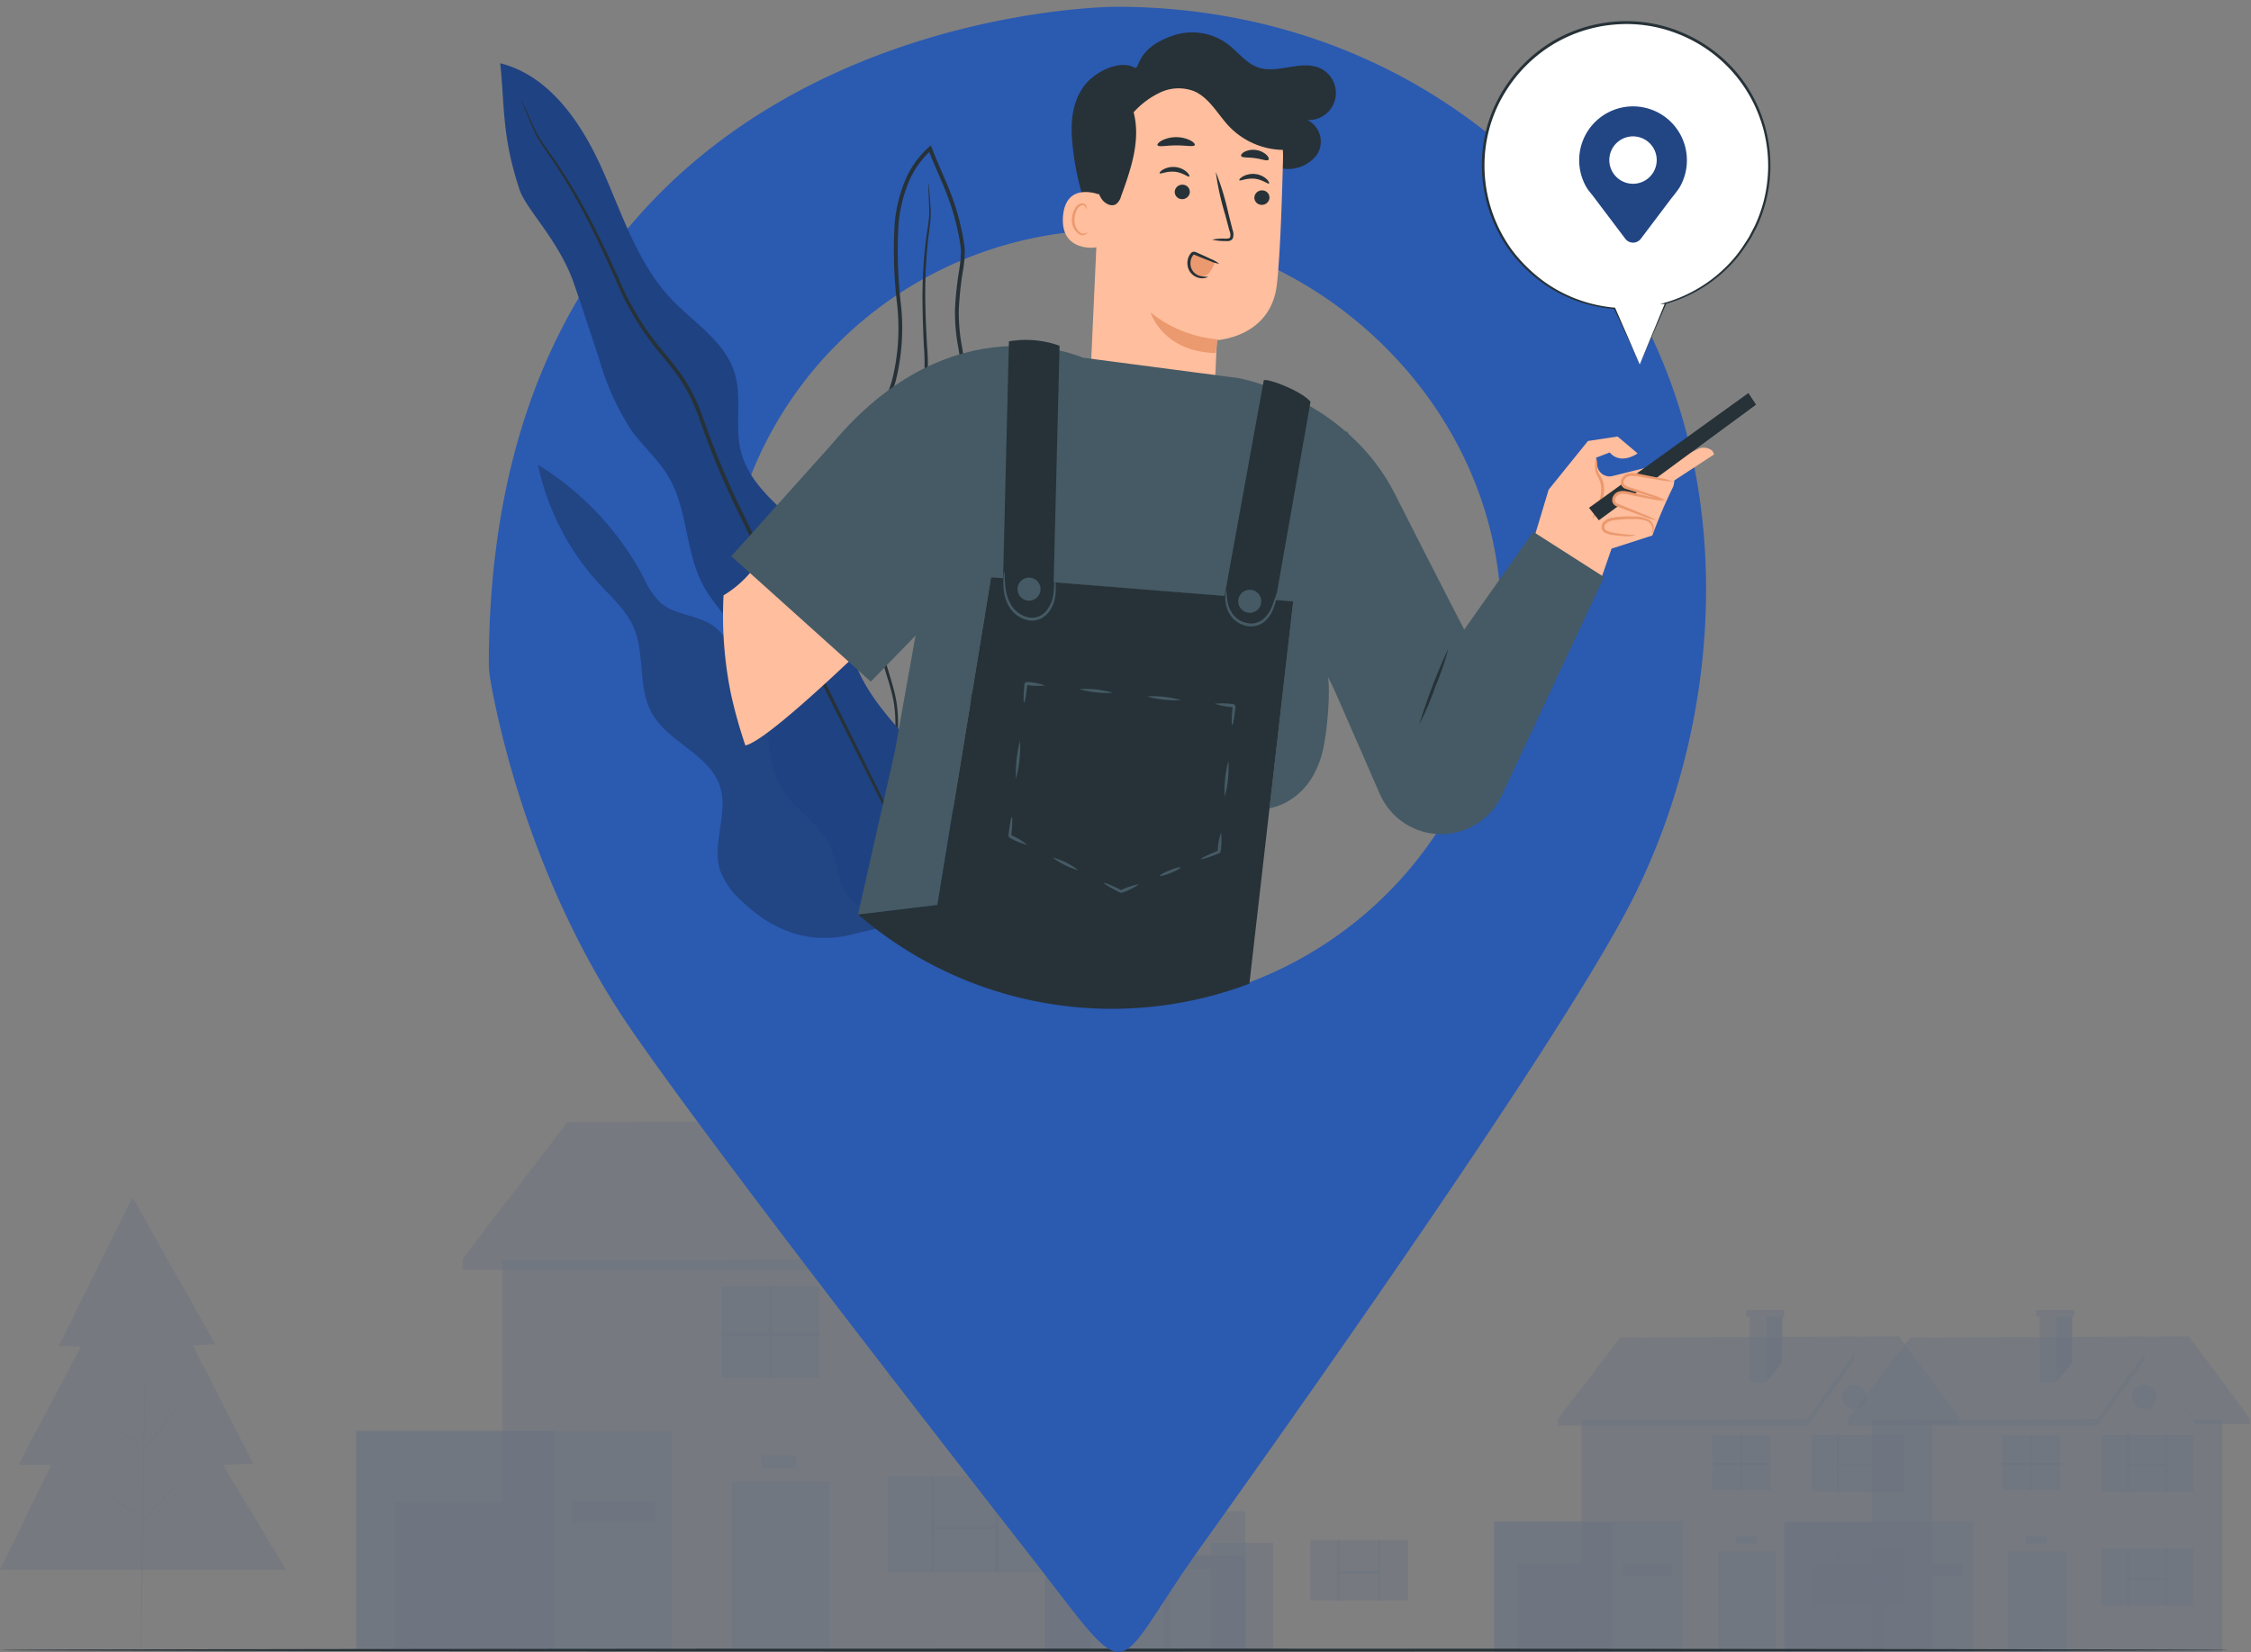 <svg xmlns="http://www.w3.org/2000/svg" width="270" height="198.22" viewBox="0 0 270 198.22">
  <rect x="0" y="0" width="270" height="198.22" fill="#808080" stroke="none"/>
  <g id="Group_3321" data-name="Group 3321" transform="translate(-149.744 -129.903)">
    <g id="Background_Complete" data-name="Background Complete" transform="translate(149.744 258.962)" opacity="0.2">
      <g id="Group_2704" data-name="Group 2704" transform="translate(0 14.564)">
        <g id="Group_2695" data-name="Group 2695">
          <g id="Group_2692" data-name="Group 2692">
            <path id="Path_13070" data-name="Path 13070" d="M135.91,346.391l-8.842,17.837,2.64.1L122.216,378.5h3.935l-6.139,12.592h34.314L146.771,378.5l3.62-.157-7.241-14.166,2.676-.157Z" transform="translate(-120.012 -346.391)" fill="rgba(31,66,130,0.5)"/>
          </g>
          <g id="Group_2694" data-name="Group 2694" transform="translate(16.886 20.691)">
            <g id="Group_2693" data-name="Group 2693">
              <path id="Path_13071" data-name="Path 13071" d="M145.972,377.58c.044,0-.032,7.554-.168,16.869s-.283,16.869-.326,16.868.032-7.552.169-16.871S145.929,377.579,145.972,377.58Z" transform="translate(-145.466 -377.58)" fill="rgba(31,66,130,0.5)"/>
            </g>
          </g>
        </g>
        <g id="Group_2697" data-name="Group 2697" transform="translate(17.308 24.848)">
          <g id="Group_2696" data-name="Group 2696">
            <path id="Path_13072" data-name="Path 13072" d="M150.392,383.847a5.841,5.841,0,0,1-.575.825c-.375.495-.909,1.165-1.508,1.9l-1.543,1.867a6.837,6.837,0,0,1-.663.755,5.891,5.891,0,0,1,.576-.825c.374-.495.908-1.165,1.508-1.9l1.542-1.867A6.923,6.923,0,0,1,150.392,383.847Z" transform="translate(-146.102 -383.846)" fill="rgba(31,66,130,0.5)"/>
          </g>
        </g>
        <g id="Group_2699" data-name="Group 2699" transform="translate(13.53 27.246)">
          <g id="Group_2698" data-name="Group 2698">
            <path id="Path_13073" data-name="Path 13073" d="M144.186,390.406a36.594,36.594,0,0,1-3.778-2.945,36.392,36.392,0,0,1,3.778,2.945Z" transform="translate(-140.407 -387.46)" fill="rgba(31,66,130,0.5)"/>
          </g>
        </g>
        <g id="Group_2701" data-name="Group 2701" transform="translate(12.715 35.388)">
          <g id="Group_2700" data-name="Group 2700">
            <path id="Path_13074" data-name="Path 13074" d="M143.538,403.286a4.652,4.652,0,0,1-.646-.515c-.387-.33-.923-.784-1.523-1.274s-1.155-.923-1.556-1.236a4.787,4.787,0,0,1-.635-.527,3.938,3.938,0,0,1,.7.438c.419.291.985.711,1.589,1.2s1.129.962,1.5,1.314A3.975,3.975,0,0,1,143.538,403.286Z" transform="translate(-139.178 -399.733)" fill="rgba(31,66,130,0.5)"/>
          </g>
        </g>
        <g id="Group_2703" data-name="Group 2703" transform="translate(17.074 33.532)">
          <g id="Group_2702" data-name="Group 2702">
            <path id="Path_13075" data-name="Path 13075" d="M150.639,396.937a1.019,1.019,0,0,1-.159.241c-.109.149-.276.358-.489.612-.424.508-1.043,1.18-1.74,1.906s-1.327,1.384-1.771,1.871a9.551,9.551,0,0,1-.731.779,1.049,1.049,0,0,1,.159-.241c.109-.15.277-.359.489-.612.425-.507,1.044-1.179,1.741-1.906s1.327-1.384,1.771-1.871A9.558,9.558,0,0,1,150.639,396.937Z" transform="translate(-145.748 -396.936)" fill="rgba(31,66,130,0.5)"/>
          </g>
        </g>
      </g>
      <g id="Group_2714" data-name="Group 2714" transform="translate(125.337 52.207)">
        <g id="Group_2705" data-name="Group 2705" transform="translate(19.919 3.825)">
          <rect id="Rectangle_3708" data-name="Rectangle 3708" width="7.447" height="12.856" fill="rgba(31,66,130,0.5)"/>
        </g>
        <g id="Group_2706" data-name="Group 2706" transform="translate(31.83 3.463)">
          <rect id="Rectangle_3709" data-name="Rectangle 3709" width="11.732" height="7.267" fill="rgba(31,66,130,0.5)"/>
        </g>
        <g id="Group_2707" data-name="Group 2707" transform="translate(35.083 3.463)">
          <rect id="Rectangle_3710" data-name="Rectangle 3710" width="0.269" height="7.335" fill="rgba(31,66,130,0.5)"/>
        </g>
        <g id="Group_2708" data-name="Group 2708" transform="translate(39.961 3.463)">
          <rect id="Rectangle_3711" data-name="Rectangle 3711" width="0.269" height="7.335" fill="rgba(31,66,130,0.5)"/>
        </g>
        <g id="Group_2709" data-name="Group 2709" transform="translate(35.217 7.217)">
          <rect id="Rectangle_3712" data-name="Rectangle 3712" width="4.879" height="0.269" fill="rgba(31,66,130,0.5)"/>
        </g>
        <g id="Group_2710" data-name="Group 2710">
          <rect id="Rectangle_3713" data-name="Rectangle 3713" width="24.045" height="16.682" fill="rgba(31,66,130,0.5)"/>
        </g>
        <g id="Group_2711" data-name="Group 2711">
          <rect id="Rectangle_3714" data-name="Rectangle 3714" width="15.054" height="16.682" fill="rgba(31,66,130,0.5)"/>
        </g>
        <g id="Group_2712" data-name="Group 2712" transform="translate(14.246 5.378)">
          <rect id="Rectangle_3715" data-name="Rectangle 3715" width="9.846" height="11.274" fill="rgba(31,66,130,0.5)"/>
        </g>
        <g id="Group_2713" data-name="Group 2713" transform="translate(16.378 5.332)">
          <rect id="Rectangle_3716" data-name="Rectangle 3716" width="6.342" height="1.615" fill="rgba(31,66,130,0.5)"/>
        </g>
      </g>
      <g id="Group_2742" data-name="Group 2742" transform="translate(42.723 0)">
        <g id="Group_2715" data-name="Group 2715" transform="translate(12.778 5.321)">
          <path id="Path_13076" data-name="Path 13076" d="M203.671,349.072h50.3l9.4-13.345,9.851,13.722,11.577-.184-12.479-16.806-56.086.233Z" transform="translate(-203.671 -332.459)" fill="rgba(31,66,130,0.5)"/>
        </g>
        <g id="Group_2716" data-name="Group 2716" transform="translate(37.933 8.589)">
          <path id="Path_13077" data-name="Path 13077" d="M241.589,350.922V397.7h50.23V350.922h-5.758l-9.927-13.538L266.7,350.717Z" transform="translate(-241.589 -337.385)" fill="rgba(31,66,130,0.5)"/>
        </g>
        <g id="Group_2717" data-name="Group 2717" transform="translate(45.03 48.625)">
          <rect id="Rectangle_3717" data-name="Rectangle 3717" width="11.749" height="20.283" fill="rgba(31,66,130,0.5)"/>
        </g>
        <g id="Group_2718" data-name="Group 2718" transform="translate(63.821 48.054)">
          <rect id="Rectangle_3718" data-name="Rectangle 3718" width="18.508" height="11.465" fill="rgba(31,66,130,0.5)"/>
        </g>
        <g id="Group_2719" data-name="Group 2719" transform="translate(68.953 48.054)">
          <rect id="Rectangle_3719" data-name="Rectangle 3719" width="0.424" height="11.572" fill="rgba(31,66,130,0.5)"/>
        </g>
        <g id="Group_2720" data-name="Group 2720" transform="translate(76.65 48.054)">
          <rect id="Rectangle_3720" data-name="Rectangle 3720" width="0.424" height="11.572" fill="rgba(31,66,130,0.5)"/>
        </g>
        <g id="Group_2721" data-name="Group 2721" transform="translate(69.165 53.977)">
          <rect id="Rectangle_3721" data-name="Rectangle 3721" width="7.697" height="0.424" fill="rgba(31,66,130,0.5)"/>
        </g>
        <g id="Group_2722" data-name="Group 2722" transform="translate(63.821 25.107)">
          <rect id="Rectangle_3722" data-name="Rectangle 3722" width="18.508" height="11.465" fill="rgba(31,66,130,0.5)"/>
        </g>
        <g id="Group_2723" data-name="Group 2723" transform="translate(68.953 25.107)">
          <rect id="Rectangle_3723" data-name="Rectangle 3723" width="0.424" height="11.572" fill="rgba(31,66,130,0.5)"/>
        </g>
        <g id="Group_2724" data-name="Group 2724" transform="translate(76.65 25.107)">
          <rect id="Rectangle_3724" data-name="Rectangle 3724" width="0.424" height="11.572" fill="rgba(31,66,130,0.5)"/>
        </g>
        <g id="Group_2725" data-name="Group 2725" transform="translate(69.165 31.03)">
          <rect id="Rectangle_3725" data-name="Rectangle 3725" width="7.697" height="0.424" fill="rgba(31,66,130,0.5)"/>
        </g>
        <g id="Group_2726" data-name="Group 2726" transform="translate(43.88 25.211)">
          <rect id="Rectangle_3726" data-name="Rectangle 3726" width="11.673" height="11.052" fill="rgba(31,66,130,0.5)"/>
        </g>
        <g id="Group_2727" data-name="Group 2727" transform="translate(17.546 22.126)">
          <rect id="Rectangle_3727" data-name="Rectangle 3727" width="20.387" height="46.781" fill="rgba(31,66,130,0.5)"/>
        </g>
        <g id="Group_2728" data-name="Group 2728" transform="translate(49.505 25.211)">
          <rect id="Rectangle_3728" data-name="Rectangle 3728" width="0.424" height="11.052" fill="rgba(31,66,130,0.5)"/>
        </g>
        <g id="Group_2729" data-name="Group 2729" transform="translate(43.881 30.796)">
          <rect id="Rectangle_3729" data-name="Rectangle 3729" width="11.673" height="0.424" fill="rgba(31,66,130,0.5)"/>
        </g>
        <g id="Group_2730" data-name="Group 2730" transform="translate(69.975 15.044)">
          <circle id="Ellipse_329" data-name="Ellipse 329" cx="2.475" cy="2.475" r="2.475" fill="rgba(31,66,130,0.5)"/>
        </g>
        <g id="Group_2731" data-name="Group 2731" transform="translate(51.378 1.364)">
          <path id="Path_13078" data-name="Path 13078" d="M265.272,339.614l3.124-3.853v-9.267h-6.541v13.191Z" transform="translate(-261.855 -326.495)" fill="rgba(31,66,130,0.5)"/>
        </g>
        <g id="Group_2732" data-name="Group 2732" transform="translate(54.795 1.364)">
          <path id="Path_13079" data-name="Path 13079" d="M267.006,339.614V326.495h3.124v9.267Z" transform="translate(-267.006 -326.495)" fill="rgba(31,66,130,0.5)"/>
        </g>
        <g id="Group_2733" data-name="Group 2733" transform="translate(50.65)">
          <rect id="Rectangle_3730" data-name="Rectangle 3730" width="7.711" height="1.364" fill="rgba(31,66,130,0.5)"/>
        </g>
        <g id="Group_2734" data-name="Group 2734" transform="translate(0 42.59)">
          <rect id="Rectangle_3731" data-name="Rectangle 3731" width="37.933" height="26.317" fill="rgba(31,66,130,0.5)"/>
        </g>
        <g id="Group_2735" data-name="Group 2735" transform="translate(0 42.59)">
          <rect id="Rectangle_3732" data-name="Rectangle 3732" width="23.749" height="26.317" fill="rgba(31,66,130,0.5)"/>
        </g>
        <g id="Group_2736" data-name="Group 2736" transform="translate(4.682 51.074)">
          <rect id="Rectangle_3733" data-name="Rectangle 3733" width="15.533" height="17.787" fill="rgba(31,66,130,0.5)"/>
        </g>
        <g id="Group_2737" data-name="Group 2737" transform="translate(25.838 51.002)">
          <rect id="Rectangle_3734" data-name="Rectangle 3734" width="10.006" height="2.548" fill="rgba(31,66,130,0.5)"/>
        </g>
        <g id="Group_2738" data-name="Group 2738" transform="translate(12.778 21.921)">
          <path id="Path_13080" data-name="Path 13080" d="M203.671,357.494v1.355h50.27v-1.367Z" transform="translate(-203.671 -357.481)" fill="rgba(31,66,130,0.5)"/>
        </g>
        <g id="Group_2739" data-name="Group 2739" transform="translate(63.048 8.589)">
          <path id="Path_13081" data-name="Path 13081" d="M279.446,352.085l9.4-13.2.029-1.5-9.4,13.345Z" transform="translate(-279.446 -337.385)" fill="rgba(31,66,130,0.5)"/>
        </g>
        <g id="Group_2740" data-name="Group 2740" transform="translate(82.406 22.126)">
          <rect id="Rectangle_3735" data-name="Rectangle 3735" width="11.259" height="0.874" fill="rgba(31,66,130,0.5)"/>
        </g>
        <g id="Group_2741" data-name="Group 2741" transform="translate(48.618 45.517)">
          <rect id="Rectangle_3736" data-name="Rectangle 3736" width="4.154" height="1.58" fill="rgba(31,66,130,0.5)"/>
        </g>
      </g>
      <g id="Group_2770" data-name="Group 2770" transform="translate(179.24 28.088)">
        <g id="Group_2743" data-name="Group 2743" transform="translate(7.616 3.171)">
          <path id="Path_13082" data-name="Path 13082" d="M401.668,381.461H431.65l5.6-7.955,5.872,8.179,6.9-.11-7.438-10.017-33.43.139Z" transform="translate(-401.668 -371.558)" fill="rgba(31,66,130,0.5)"/>
        </g>
        <g id="Group_2744" data-name="Group 2744" transform="translate(22.61 5.119)">
          <path id="Path_13083" data-name="Path 13083" d="M424.269,382.563v27.884h29.94V382.563h-3.432l-5.917-8.069-5.621,7.947Z" transform="translate(-424.269 -374.494)" fill="rgba(31,66,130,0.5)"/>
        </g>
        <g id="Group_2745" data-name="Group 2745" transform="translate(26.84 28.983)">
          <rect id="Rectangle_3737" data-name="Rectangle 3737" width="7.003" height="12.09" fill="rgba(31,66,130,0.5)"/>
        </g>
        <g id="Group_2746" data-name="Group 2746" transform="translate(38.041 28.643)">
          <rect id="Rectangle_3738" data-name="Rectangle 3738" width="11.032" height="6.834" fill="rgba(31,66,130,0.5)"/>
        </g>
        <g id="Group_2747" data-name="Group 2747" transform="translate(41.1 28.643)">
          <rect id="Rectangle_3739" data-name="Rectangle 3739" width="0.253" height="6.897" fill="rgba(31,66,130,0.5)"/>
        </g>
        <g id="Group_2748" data-name="Group 2748" transform="translate(45.688 28.643)">
          <rect id="Rectangle_3740" data-name="Rectangle 3740" width="0.253" height="6.897" fill="rgba(31,66,130,0.5)"/>
        </g>
        <g id="Group_2749" data-name="Group 2749" transform="translate(41.226 32.173)">
          <rect id="Rectangle_3741" data-name="Rectangle 3741" width="4.588" height="0.253" fill="rgba(31,66,130,0.5)"/>
        </g>
        <g id="Group_2750" data-name="Group 2750" transform="translate(38.041 14.965)">
          <rect id="Rectangle_3742" data-name="Rectangle 3742" width="11.032" height="6.834" fill="rgba(31,66,130,0.5)"/>
        </g>
        <g id="Group_2751" data-name="Group 2751" transform="translate(41.1 14.965)">
          <rect id="Rectangle_3743" data-name="Rectangle 3743" width="0.253" height="6.898" fill="rgba(31,66,130,0.5)"/>
        </g>
        <g id="Group_2752" data-name="Group 2752" transform="translate(45.688 14.965)">
          <rect id="Rectangle_3744" data-name="Rectangle 3744" width="0.253" height="6.898" fill="rgba(31,66,130,0.5)"/>
        </g>
        <g id="Group_2753" data-name="Group 2753" transform="translate(41.226 18.496)">
          <rect id="Rectangle_3745" data-name="Rectangle 3745" width="4.588" height="0.253" fill="rgba(31,66,130,0.5)"/>
        </g>
        <g id="Group_2754" data-name="Group 2754" transform="translate(26.155 15.027)">
          <rect id="Rectangle_3746" data-name="Rectangle 3746" width="6.958" height="6.588" fill="rgba(31,66,130,0.5)"/>
        </g>
        <g id="Group_2755" data-name="Group 2755" transform="translate(10.458 13.188)">
          <rect id="Rectangle_3747" data-name="Rectangle 3747" width="12.152" height="27.884" fill="rgba(31,66,130,0.5)"/>
        </g>
        <g id="Group_2756" data-name="Group 2756" transform="translate(29.508 15.027)">
          <rect id="Rectangle_3748" data-name="Rectangle 3748" width="0.253" height="6.588" fill="rgba(31,66,130,0.5)"/>
        </g>
        <g id="Group_2757" data-name="Group 2757" transform="translate(26.155 18.356)">
          <rect id="Rectangle_3749" data-name="Rectangle 3749" width="6.958" height="0.253" fill="rgba(31,66,130,0.5)"/>
        </g>
        <g id="Group_2758" data-name="Group 2758" transform="translate(41.709 8.967)">
          <circle id="Ellipse_330" data-name="Ellipse 330" cx="1.475" cy="1.475" r="1.475" fill="rgba(31,66,130,0.5)"/>
        </g>
        <g id="Group_2759" data-name="Group 2759" transform="translate(30.624 0.813)">
          <path id="Path_13084" data-name="Path 13084" d="M438.385,375.823l1.862-2.3V368h-3.9v7.863Z" transform="translate(-436.348 -368.003)" fill="rgba(31,66,130,0.5)"/>
        </g>
        <g id="Group_2760" data-name="Group 2760" transform="translate(32.661 0.813)">
          <path id="Path_13085" data-name="Path 13085" d="M439.419,375.823V368h1.862v5.524Z" transform="translate(-439.419 -368.003)" fill="rgba(31,66,130,0.5)"/>
        </g>
        <g id="Group_2761" data-name="Group 2761" transform="translate(30.19)">
          <rect id="Rectangle_3750" data-name="Rectangle 3750" width="4.596" height="0.813" fill="rgba(31,66,130,0.5)"/>
        </g>
        <g id="Group_2762" data-name="Group 2762" transform="translate(0 25.386)">
          <rect id="Rectangle_3751" data-name="Rectangle 3751" width="22.61" height="15.686" fill="rgba(31,66,130,0.5)"/>
        </g>
        <g id="Group_2763" data-name="Group 2763" transform="translate(0 25.386)">
          <rect id="Rectangle_3752" data-name="Rectangle 3752" width="14.156" height="15.686" fill="rgba(31,66,130,0.5)"/>
        </g>
        <g id="Group_2764" data-name="Group 2764" transform="translate(2.791 30.443)">
          <rect id="Rectangle_3753" data-name="Rectangle 3753" width="9.258" height="10.602" fill="rgba(31,66,130,0.5)"/>
        </g>
        <g id="Group_2765" data-name="Group 2765" transform="translate(15.401 30.4)">
          <rect id="Rectangle_3754" data-name="Rectangle 3754" width="5.964" height="1.519" fill="rgba(31,66,130,0.5)"/>
        </g>
        <g id="Group_2766" data-name="Group 2766" transform="translate(7.616 13.066)">
          <path id="Path_13086" data-name="Path 13086" d="M401.668,386.481v.807h29.964v-.815Z" transform="translate(-401.668 -386.473)" fill="rgba(31,66,130,0.5)"/>
        </g>
        <g id="Group_2767" data-name="Group 2767" transform="translate(37.58 5.119)">
          <path id="Path_13087" data-name="Path 13087" d="M446.833,383.256l5.6-7.866.017-.9-5.6,7.955Z" transform="translate(-446.833 -374.494)" fill="rgba(31,66,130,0.5)"/>
        </g>
        <g id="Group_2768" data-name="Group 2768" transform="translate(49.118 13.188)">
          <rect id="Rectangle_3755" data-name="Rectangle 3755" width="6.711" height="0.521" fill="rgba(31,66,130,0.5)"/>
        </g>
        <g id="Group_2769" data-name="Group 2769" transform="translate(28.979 27.131)">
          <rect id="Rectangle_3756" data-name="Rectangle 3756" width="2.476" height="0.941" fill="rgba(31,66,130,0.5)"/>
        </g>
      </g>
      <g id="Group_2798" data-name="Group 2798" transform="translate(214.026 28.088)">
        <g id="Group_2771" data-name="Group 2771" transform="translate(7.616 3.171)">
          <path id="Path_13088" data-name="Path 13088" d="M454.1,381.461h29.982l5.6-7.955,5.872,8.179,6.9-.11-7.438-10.017-33.43.139Z" transform="translate(-454.102 -371.558)" fill="rgba(31,66,130,0.5)"/>
        </g>
        <g id="Group_2772" data-name="Group 2772" transform="translate(22.61 5.119)">
          <path id="Path_13089" data-name="Path 13089" d="M476.7,382.563v27.884h29.94V382.563h-3.432l-5.917-8.069-5.621,7.947Z" transform="translate(-476.704 -374.494)" fill="rgba(31,66,130,0.5)"/>
        </g>
        <g id="Group_2773" data-name="Group 2773" transform="translate(26.84 28.983)">
          <rect id="Rectangle_3757" data-name="Rectangle 3757" width="7.003" height="12.09" fill="rgba(31,66,130,0.5)"/>
        </g>
        <g id="Group_2774" data-name="Group 2774" transform="translate(38.041 28.643)">
          <rect id="Rectangle_3758" data-name="Rectangle 3758" width="11.032" height="6.834" fill="rgba(31,66,130,0.5)"/>
        </g>
        <g id="Group_2775" data-name="Group 2775" transform="translate(41.1 28.643)">
          <rect id="Rectangle_3759" data-name="Rectangle 3759" width="0.253" height="6.897" fill="rgba(31,66,130,0.5)"/>
        </g>
        <g id="Group_2776" data-name="Group 2776" transform="translate(45.688 28.643)">
          <rect id="Rectangle_3760" data-name="Rectangle 3760" width="0.253" height="6.897" fill="rgba(31,66,130,0.5)"/>
        </g>
        <g id="Group_2777" data-name="Group 2777" transform="translate(41.226 32.173)">
          <rect id="Rectangle_3761" data-name="Rectangle 3761" width="4.588" height="0.253" fill="rgba(31,66,130,0.5)"/>
        </g>
        <g id="Group_2778" data-name="Group 2778" transform="translate(38.041 14.965)">
          <rect id="Rectangle_3762" data-name="Rectangle 3762" width="11.032" height="6.834" fill="rgba(31,66,130,0.5)"/>
        </g>
        <g id="Group_2779" data-name="Group 2779" transform="translate(41.1 14.965)">
          <rect id="Rectangle_3763" data-name="Rectangle 3763" width="0.253" height="6.898" fill="rgba(31,66,130,0.5)"/>
        </g>
        <g id="Group_2780" data-name="Group 2780" transform="translate(45.688 14.965)">
          <rect id="Rectangle_3764" data-name="Rectangle 3764" width="0.253" height="6.898" fill="rgba(31,66,130,0.5)"/>
        </g>
        <g id="Group_2781" data-name="Group 2781" transform="translate(41.226 18.496)">
          <rect id="Rectangle_3765" data-name="Rectangle 3765" width="4.588" height="0.253" fill="rgba(31,66,130,0.5)"/>
        </g>
        <g id="Group_2782" data-name="Group 2782" transform="translate(26.155 15.027)">
          <rect id="Rectangle_3766" data-name="Rectangle 3766" width="6.958" height="6.588" fill="rgba(31,66,130,0.5)"/>
        </g>
        <g id="Group_2783" data-name="Group 2783" transform="translate(10.458 13.188)">
          <rect id="Rectangle_3767" data-name="Rectangle 3767" width="12.152" height="27.884" fill="rgba(31,66,130,0.5)"/>
        </g>
        <g id="Group_2784" data-name="Group 2784" transform="translate(29.508 15.027)">
          <rect id="Rectangle_3768" data-name="Rectangle 3768" width="0.253" height="6.588" fill="rgba(31,66,130,0.5)"/>
        </g>
        <g id="Group_2785" data-name="Group 2785" transform="translate(26.155 18.356)">
          <rect id="Rectangle_3769" data-name="Rectangle 3769" width="6.958" height="0.253" fill="rgba(31,66,130,0.5)"/>
        </g>
        <g id="Group_2786" data-name="Group 2786" transform="translate(41.709 8.967)">
          <circle id="Ellipse_331" data-name="Ellipse 331" cx="1.475" cy="1.475" r="1.475" fill="rgba(31,66,130,0.5)"/>
        </g>
        <g id="Group_2787" data-name="Group 2787" transform="translate(30.624 0.813)">
          <path id="Path_13090" data-name="Path 13090" d="M490.82,375.823l1.862-2.3V368h-3.9v7.863Z" transform="translate(-488.783 -368.003)" fill="rgba(31,66,130,0.5)"/>
        </g>
        <g id="Group_2788" data-name="Group 2788" transform="translate(32.661 0.813)">
          <path id="Path_13091" data-name="Path 13091" d="M491.853,375.823V368h1.862v5.524Z" transform="translate(-491.853 -368.003)" fill="rgba(31,66,130,0.5)"/>
        </g>
        <g id="Group_2789" data-name="Group 2789" transform="translate(30.19)">
          <rect id="Rectangle_3770" data-name="Rectangle 3770" width="4.596" height="0.813" fill="rgba(31,66,130,0.5)"/>
        </g>
        <g id="Group_2790" data-name="Group 2790" transform="translate(0 25.386)">
          <rect id="Rectangle_3771" data-name="Rectangle 3771" width="22.61" height="15.686" fill="rgba(31,66,130,0.5)"/>
        </g>
        <g id="Group_2791" data-name="Group 2791" transform="translate(0 25.386)">
          <rect id="Rectangle_3772" data-name="Rectangle 3772" width="14.156" height="15.686" fill="rgba(31,66,130,0.5)"/>
        </g>
        <g id="Group_2792" data-name="Group 2792" transform="translate(2.791 30.443)">
          <rect id="Rectangle_3773" data-name="Rectangle 3773" width="9.258" height="10.602" fill="rgba(31,66,130,0.5)"/>
        </g>
        <g id="Group_2793" data-name="Group 2793" transform="translate(15.401 30.4)">
          <rect id="Rectangle_3774" data-name="Rectangle 3774" width="5.964" height="1.519" fill="rgba(31,66,130,0.5)"/>
        </g>
        <g id="Group_2794" data-name="Group 2794" transform="translate(7.616 13.066)">
          <path id="Path_13092" data-name="Path 13092" d="M454.1,386.481v.807h29.964v-.815Z" transform="translate(-454.102 -386.473)" fill="rgba(31,66,130,0.5)"/>
        </g>
        <g id="Group_2795" data-name="Group 2795" transform="translate(37.58 5.119)">
          <path id="Path_13093" data-name="Path 13093" d="M499.268,383.256l5.6-7.866.017-.9-5.6,7.955Z" transform="translate(-499.268 -374.494)" fill="rgba(31,66,130,0.5)"/>
        </g>
        <g id="Group_2796" data-name="Group 2796" transform="translate(49.118 13.188)">
          <rect id="Rectangle_3775" data-name="Rectangle 3775" width="6.711" height="0.521" fill="rgba(31,66,130,0.5)"/>
        </g>
        <g id="Group_2797" data-name="Group 2797" transform="translate(28.979 27.131)">
          <rect id="Rectangle_3776" data-name="Rectangle 3776" width="2.476" height="0.941" fill="rgba(31,66,130,0.5)"/>
        </g>
      </g>
    </g>
    <g id="Floor" transform="translate(149.744 327.678)">
      <g id="Group_2800" data-name="Group 2800" transform="translate(0 0)">
        <g id="Group_2799" data-name="Group 2799">
          <path id="Path_13094" data-name="Path 13094" d="M387.37,428.19c0,.1-59.855.173-133.673.173-73.843,0-133.685-.077-133.685-.173s59.842-.173,133.685-.173C327.515,428.017,387.37,428.095,387.37,428.19Z" transform="translate(-120.012 -428.017)" fill="#263238"/>
        </g>
      </g>
    </g>
    <g id="Character" transform="translate(208.041 129.903)">
      <g id="Group_2802" data-name="Group 2802" transform="translate(0 0)">
        <g id="Group_2801" data-name="Group 2801">
          <path id="Path_13097" data-name="Path 13097" d="M389.634,157.759c-14.693-20.21-36.06-29.632-58.352-29.632,0,0-74.907,0-75.221,78.546a12.684,12.684,0,0,0,.185,2.2c.848,4.915,4.844,24.556,17.064,42.207,9.689,13.994,33.444,44.637,47.354,62.432,13.239,16.937,9.564,15.106,20.673-.447,15.372-21.521,43.78-61.926,51.794-77.649C404.726,212.67,406.508,180.968,389.634,157.759ZM330.85,248.168a46.635,46.635,0,0,1,0-93.27c23.987,0,46.654,20.879,46.635,46.634A46.673,46.673,0,0,1,330.85,248.168Z" transform="translate(-255.725 -127.315)" fill="#2b5ab1"/>
          <path id="Path_13142" data-name="Path 13142" d="M24.813,47.7c.612-2.373-.943-4.755-2.688-6.477s-3.829-3.264-4.737-5.54c-1.47-3.688.506-8.463-2-11.54-1.476-1.81-4.122-2.416-5.432-4.35a9.9,9.9,0,0,1-1.179-3.456A35.1,35.1,0,0,0,.045,0,30.46,30.46,0,0,0,3.47,15.744c1.016,1.935,2.264,3.821,2.6,5.98.547,3.506-1.41,7.117-.549,10.56.985,3.937,5.407,6.573,5.617,10.625.177,3.426-2.81,6.433-2.587,9.857a9.249,9.249,0,0,0,1.525,4.063c2.649,4.4,6.541,7.438,12.44,7.339l7.225.253Z" transform="matrix(0.966, -0.259, 0.259, 0.966, 6.19, 55.777)" fill="#2a56a5"/>
          <path id="Path_13143" data-name="Path 13143" d="M24.813,47.7c.612-2.373-.943-4.755-2.688-6.477s-3.829-3.264-4.737-5.54c-1.47-3.688.506-8.463-2-11.54-1.476-1.81-4.122-2.416-5.432-4.35a9.9,9.9,0,0,1-1.179-3.456A35.1,35.1,0,0,0,.045,0,30.46,30.46,0,0,0,3.47,15.744c1.016,1.935,2.264,3.821,2.6,5.98.547,3.506-1.41,7.117-.549,10.56.985,3.937,5.407,6.573,5.617,10.625.177,3.426-2.81,6.433-2.587,9.857a9.249,9.249,0,0,0,1.525,4.063c2.649,4.4,6.541,7.438,12.44,7.339l7.225.253Z" transform="matrix(0.966, -0.259, 0.259, 0.966, 6.19, 55.777)" opacity="0.2"/>
          <path id="Path_13144" data-name="Path 13144" d="M3.662,89.429a5.758,5.758,0,0,0,1.99-.043A12.056,12.056,0,0,0,8,88.8a9.963,9.963,0,0,0,2.9-1.588,4.046,4.046,0,0,0,1.193-1.59,7.46,7.46,0,0,0,.34-2.159,20.862,20.862,0,0,1,.169-2.337,6.437,6.437,0,0,1,.883-2.323c.852-1.5,2.266-2.913,2.723-4.945a16.382,16.382,0,0,0-.2-6.333c-.336-2.167-.661-4.531.169-6.788.775-2.26,2.36-4.3,3.152-6.846.789-2.573.421-5.341.588-8.07A10.7,10.7,0,0,1,20.86,41.8c.584-1.278,1.4-2.485,2.028-3.831,1.282-2.722,1.509-5.807,1.86-8.83q.257-2.285.519-4.617a22.558,22.558,0,0,1,.8-4.62A40.663,40.663,0,0,1,27.8,15.434a14.812,14.812,0,0,0,.839-2.335,23.494,23.494,0,0,0,.233-2.485,29.182,29.182,0,0,0-.192-5c-.2-1.668-.5-3.32-.676-4.992-.011-.1-.023-.2-.033-.288L27.931,0l-.3.148a11.167,11.167,0,0,0-3.89,3.283,17.715,17.715,0,0,0-2.39,4.4,54.259,54.259,0,0,0-2.25,9.462,25.725,25.725,0,0,1-2.969,8.739c-.792,1.286-1.75,2.461-2.588,3.716a10.21,10.21,0,0,0-1.793,4.118c-.427,3.056,1.257,5.741.906,8.447a9.379,9.379,0,0,1-1.318,3.75c-.656,1.154-1.427,2.224-2.159,3.3A21.234,21.234,0,0,0,7.245,52.7a10.575,10.575,0,0,0-.887,3.622c-.176,2.436.169,4.748-.009,6.93A15.949,15.949,0,0,1,4.566,69.19c-.874,1.778-1.846,3.385-2.661,4.944-.409.779-.787,1.539-1.1,2.3a11.354,11.354,0,0,0-.634,2.284,14.432,14.432,0,0,0-.053,4.124A10.39,10.39,0,0,0,2.19,88.1a4.993,4.993,0,0,0,.584.634,2.873,2.873,0,0,0,.474.4c.269.2.413.289.413.289a9.107,9.107,0,0,1-1.4-1.383A10.459,10.459,0,0,1,.3,82.822a14.326,14.326,0,0,1,.092-4.064,11.1,11.1,0,0,1,.639-2.23,25.253,25.253,0,0,1,1.1-2.272c.821-1.545,1.8-3.146,2.7-4.935a16.218,16.218,0,0,0,1.846-6.042c.19-2.229-.146-4.548.038-6.927a10.192,10.192,0,0,1,.871-3.5A20.862,20.862,0,0,1,9.5,49.583c.731-1.069,1.511-2.143,2.186-3.322a9.772,9.772,0,0,0,1.379-3.9c.348-2.883-1.323-5.585-.889-8.426a9.806,9.806,0,0,1,1.732-3.939c.825-1.232,1.788-2.408,2.6-3.727a26.1,26.1,0,0,0,3.038-8.884A54.049,54.049,0,0,1,21.787,8a17.248,17.248,0,0,1,2.327-4.288A10.7,10.7,0,0,1,27.839.565L27.506.381c.01.092.021.191.033.291.182,1.69.484,3.347.677,4.995a28.79,28.79,0,0,1,.192,4.925A23.593,23.593,0,0,1,28.185,13a14.524,14.524,0,0,1-.811,2.252,41.148,41.148,0,0,0-1.741,4.521,22.958,22.958,0,0,0-.813,4.7q-.259,2.333-.513,4.62c-.345,3.036-.571,6.072-1.806,8.7-.61,1.308-1.42,2.518-2.021,3.839a11.117,11.117,0,0,0-.968,4.16c-.158,2.788.2,5.514-.549,7.984s-2.325,4.509-3.121,6.84c-.853,2.356-.5,4.8-.155,6.956a16.147,16.147,0,0,1,.234,6.213c-.417,1.941-1.791,3.345-2.66,4.884a6.67,6.67,0,0,0-.9,2.416,20.815,20.815,0,0,0-.152,2.365,7.332,7.332,0,0,1-.308,2.1,3.868,3.868,0,0,1-1.121,1.521,9.9,9.9,0,0,1-2.83,1.6,12.467,12.467,0,0,1-2.315.628,9.242,9.242,0,0,1-1.47.142C3.835,89.424,3.662,89.429,3.662,89.429Z" transform="matrix(0.966, -0.259, 0.259, 0.966, 26.37, 24.675)" fill="#263238"/>
          <path id="Path_13145" data-name="Path 13145" d="M22.831,0a.839.839,0,0,0-.07.218l-.16.65c-.142.569-.311,1.428-.584,2.5s-.939,2.281-1.5,3.774c-.582,1.481-1.174,3.2-1.717,5.125s-1.04,4.067-1.55,6.359a26.8,26.8,0,0,1-2.313,7.056c-.592,1.174-1.259,2.362-1.789,3.661a17.034,17.034,0,0,0-1.04,4.146,83.987,83.987,0,0,1-1.558,8.741l-4.085,16.7C5.179,64.044,4.02,68.655,3.042,72.543c-.951,3.852-1.724,6.982-2.269,9.189-.251,1.059-.45,1.9-.594,2.5-.058.265-.105.48-.143.654A.824.824,0,0,0,0,85.118.863.863,0,0,0,.081,84.9L.27,84.26l.678-2.483c.58-2.2,1.4-5.316,2.412-9.153,1.006-3.88,2.2-8.483,3.521-13.591L11,42.333a82.641,82.641,0,0,0,1.554-8.776,16.71,16.71,0,0,1,1-4.046c.511-1.266,1.168-2.448,1.76-3.634a26.975,26.975,0,0,0,2.307-7.165c.494-2.3.962-4.432,1.49-6.354S20.2,8.719,20.76,7.237c.532-1.487,1.166-2.713,1.432-3.819.25-1.1.387-1.95.5-2.53l.115-.66A.829.829,0,0,0,22.831,0Z" transform="matrix(0.966, -0.259, 0.259, 0.966, 31.021, 27.893)" fill="#263238"/>
          <path id="Path_13146" data-name="Path 13146" d="M26.1,112.34c4.72-2.806,6.074-11.32,4.105-16.445S24.8,86.088,24.265,80.624c-.409-4.2.967-8.512-.011-12.617-1.32-5.54-6.73-9.832-6.667-15.527.035-3.2,1.853-6.2,1.708-9.395-.177-3.916-3.183-7.022-5.045-10.471C11.4,27.333,11.213,21.09,10.238,15.17S7.008,2.91,1.761,0C.986,5.026-.336,8.469.079,15.277c.149,2.446,2.99,7.127,3.377,12.486.231,3.2.391,6.411.586,9.617a30.836,30.836,0,0,0,1.511,9.214c.857,2.236,2.234,4.268,2.87,6.577,1.2,4.344-.375,9.048.591,13.45.819,3.728,3.4,6.937,3.926,10.718.741,5.312-2.7,10.832-.937,15.9.873,2.514,2.942,4.534,3.529,7.13.455,2.014-.041,4.147.371,6.17.665,3.26,6.883,5.792,10.2,5.591" transform="matrix(0.966, -0.259, 0.259, 0.966, 0, 8.045)" fill="#1f4282"/>
          <path id="Path_13147" data-name="Path 13147" d="M0,0A1.248,1.248,0,0,0,.024.283C.05.495.086.767.13,1.109.238,1.835.36,2.9.6,4.28c.264,1.386.978,2.946,1.548,4.828.6,1.875,1.2,4.04,1.731,6.462s.989,5.1,1.462,7.986a33.467,33.467,0,0,0,2.419,9.03c.662,1.509,1.4,3.018,1.962,4.627a20.8,20.8,0,0,1,1,5.1,102.878,102.878,0,0,0,1.384,10.994c1.446,7.447,2.822,14.54,4.075,21l3.513,17.1c1.012,4.842,1.832,8.77,2.408,11.522.289,1.335.516,2.382.677,3.128.078.336.14.6.188.811a1.29,1.29,0,0,0,.08.273,1.275,1.275,0,0,0-.033-.283c-.036-.21-.084-.48-.142-.82l-.592-3.145c-.541-2.759-1.312-6.7-2.263-11.552L16.6,74.218C15.36,67.762,14,60.671,12.564,53.226a104.167,104.167,0,0,1-1.389-10.958,21.141,21.141,0,0,0-1.03-5.2c-.574-1.643-1.327-3.159-1.99-4.655a33.318,33.318,0,0,1-2.431-8.921c-.489-2.879-.96-5.567-1.521-7.993S3.028,10.9,2.4,9.027C1.8,7.139,1.065,5.592.781,4.241S.36,1.811.222,1.095C.159.756.109.486.07.276A1.334,1.334,0,0,0,0,0Z" transform="matrix(0.966, -0.259, 0.259, 0.966, 4.246, 12.073)" fill="#263238"/>
        </g>
      </g>
      <g id="Group_2877" data-name="Group 2877" transform="translate(28.427 2.538)">
        <g id="Group_3243" data-name="Group 3243" transform="translate(40.758 1.345)">
          <g id="Group_3089" data-name="Group 3089" transform="translate(0 0)">
            <g id="Group_2945" data-name="Group 2945" transform="translate(1.059)">
              <g id="Group_2944" data-name="Group 2944">
                <g id="Group_2943" data-name="Group 2943">
                  <g id="Group_2942" data-name="Group 2942">
                    <path id="Path_13151" data-name="Path 13151" d="M351.529,113.768c.6-2.212,2.26-3.3,4.428-4.041a7.145,7.145,0,0,1,6.517,1.058c1.219.928,2.174,2.277,3.622,2.78,2.383.829,5.177-.956,7.462.114a3.255,3.255,0,0,1-1.54,6.2,2.887,2.887,0,0,1,1.13,4.171,4.337,4.337,0,0,1-4.4,1.6,9.14,9.14,0,0,1-4.278-2.4c-1.231-1.107-2.335-2.359-3.651-3.365a7.106,7.106,0,0,0-4.566-1.677,6.5,6.5,0,0,0-5.157,3.816,16.65,16.65,0,0,0-1.353,6.539,27.569,27.569,0,0,1-.827,6.655c-.078.251-.2.533-.448.61-.363.111-.672-.274-.853-.609a32.9,32.9,0,0,1-3.759-12.232c-.253-2.48-.188-4.829,1.176-6.917s4.809-3.624,6.5-2.307" transform="translate(-343.737 -109.364)" fill="#263238"/>
                  </g>
                </g>
              </g>
            </g>
            <g id="Group_3060" data-name="Group 3060" transform="translate(3.347 3.039)">
              <g id="Group_3059" data-name="Group 3059">
                <g id="Group_3058" data-name="Group 3058">
                  <g id="Group_2970" data-name="Group 2970">
                    <g id="Group_2969" data-name="Group 2969">
                      <g id="Group_2968" data-name="Group 2968">
                        <g id="Group_2956" data-name="Group 2956">
                          <g id="Group_2955" data-name="Group 2955">
                            <g id="Group_2954" data-name="Group 2954">
                              <g id="Group_2953" data-name="Group 2953">
                                <g id="Group_2952" data-name="Group 2952">
                                  <g id="Group_2951" data-name="Group 2951">
                                    <g id="Group_2950" data-name="Group 2950">
                                      <g id="Group_2949" data-name="Group 2949">
                                        <g id="Group_2948" data-name="Group 2948">
                                          <g id="Group_2947" data-name="Group 2947">
                                            <g id="Group_2946" data-name="Group 2946">
                                              <path id="Path_13152" data-name="Path 13152" d="M348.361,125.7l-1.145,25.112c-.194,4.27.392,10.583,7.158,10.583h0c5.87-.442,7.605-5.928,7.783-9.913.084-1.89.159-3.466.18-3.66,0,0,6.42-.31,7.17-6.616.363-3.047.6-9.385.745-15.121a11.829,11.829,0,0,0-10.577-12.058l-.61-.065C352.454,113.643,348.494,119.081,348.361,125.7Z" transform="translate(-347.186 -113.945)" fill="#ffbe9d"/>
                                            </g>
                                          </g>
                                        </g>
                                      </g>
                                    </g>
                                  </g>
                                </g>
                              </g>
                            </g>
                          </g>
                        </g>
                        <g id="Group_2967" data-name="Group 2967" transform="translate(7.187 30.567)">
                          <g id="Group_2966" data-name="Group 2966">
                            <g id="Group_2965" data-name="Group 2965">
                              <g id="Group_2964" data-name="Group 2964">
                                <g id="Group_2963" data-name="Group 2963">
                                  <g id="Group_2962" data-name="Group 2962">
                                    <g id="Group_2961" data-name="Group 2961">
                                      <g id="Group_2960" data-name="Group 2960">
                                        <g id="Group_2959" data-name="Group 2959">
                                          <g id="Group_2958" data-name="Group 2958">
                                            <g id="Group_2957" data-name="Group 2957">
                                              <path id="Path_13153" data-name="Path 13153" d="M366,163.236a14.767,14.767,0,0,1-7.983-3.216s1.462,4.751,7.823,4.853Z" transform="translate(-358.02 -160.02)" fill="#eb996e"/>
                                            </g>
                                          </g>
                                        </g>
                                      </g>
                                    </g>
                                  </g>
                                </g>
                              </g>
                            </g>
                          </g>
                        </g>
                      </g>
                    </g>
                  </g>
                  <g id="Group_3057" data-name="Group 3057" transform="translate(8.002 9.531)">
                    <g id="Group_3056" data-name="Group 3056">
                      <g id="Group_3033" data-name="Group 3033" transform="translate(0.26 3.576)">
                        <g id="Group_3032" data-name="Group 3032">
                          <g id="Group_3031" data-name="Group 3031">
                            <g id="Group_2994" data-name="Group 2994" transform="translate(9.558 0.834)">
                              <g id="Group_2981" data-name="Group 2981" transform="translate(1.808 1.978)">
                                <g id="Group_2980" data-name="Group 2980">
                                  <g id="Group_2979" data-name="Group 2979">
                                    <g id="Group_2978" data-name="Group 2978">
                                      <g id="Group_2977" data-name="Group 2977">
                                        <g id="Group_2976" data-name="Group 2976">
                                          <g id="Group_2975" data-name="Group 2975">
                                            <g id="Group_2974" data-name="Group 2974">
                                              <g id="Group_2973" data-name="Group 2973">
                                                <g id="Group_2972" data-name="Group 2972">
                                                  <g id="Group_2971" data-name="Group 2971">
                                                    <path id="Path_13154" data-name="Path 13154" d="M378.583,138.854a.908.908,0,0,1-.967.817.868.868,0,0,1-.843-.912.908.908,0,0,1,.966-.818A.868.868,0,0,1,378.583,138.854Z" transform="translate(-376.771 -137.94)" fill="#263238"/>
                                                  </g>
                                                </g>
                                              </g>
                                            </g>
                                          </g>
                                        </g>
                                      </g>
                                    </g>
                                  </g>
                                </g>
                              </g>
                              <g id="Group_2993" data-name="Group 2993">
                                <g id="Group_2992" data-name="Group 2992">
                                  <g id="Group_2991" data-name="Group 2991">
                                    <g id="Group_2990" data-name="Group 2990">
                                      <g id="Group_2989" data-name="Group 2989">
                                        <g id="Group_2988" data-name="Group 2988">
                                          <g id="Group_2987" data-name="Group 2987">
                                            <g id="Group_2986" data-name="Group 2986">
                                              <g id="Group_2985" data-name="Group 2985">
                                                <g id="Group_2984" data-name="Group 2984">
                                                  <g id="Group_2983" data-name="Group 2983">
                                                    <g id="Group_2982" data-name="Group 2982">
                                                      <path id="Path_13155" data-name="Path 13155" d="M377.605,136.109c-.125.105-.754-.473-1.724-.573s-1.734.308-1.826.178c-.046-.058.091-.258.425-.451a2.487,2.487,0,0,1,1.477-.289,2.391,2.391,0,0,1,1.357.6C377.587,135.838,377.666,136.062,377.605,136.109Z" transform="translate(-374.046 -134.959)" fill="#263238"/>
                                                    </g>
                                                  </g>
                                                </g>
                                              </g>
                                            </g>
                                          </g>
                                        </g>
                                      </g>
                                    </g>
                                  </g>
                                </g>
                              </g>
                            </g>
                            <g id="Group_3018" data-name="Group 3018">
                              <g id="Group_3005" data-name="Group 3005" transform="translate(1.813 2.128)">
                                <g id="Group_3004" data-name="Group 3004">
                                  <g id="Group_3003" data-name="Group 3003">
                                    <g id="Group_3002" data-name="Group 3002">
                                      <g id="Group_3001" data-name="Group 3001">
                                        <g id="Group_3000" data-name="Group 3000">
                                          <g id="Group_2999" data-name="Group 2999">
                                            <g id="Group_2998" data-name="Group 2998">
                                              <g id="Group_2997" data-name="Group 2997">
                                                <g id="Group_2996" data-name="Group 2996">
                                                  <g id="Group_2995" data-name="Group 2995">
                                                    <path id="Path_13156" data-name="Path 13156" d="M364.184,137.824a.907.907,0,0,1-.966.817.868.868,0,0,1-.843-.912.908.908,0,0,1,.966-.818A.868.868,0,0,1,364.184,137.824Z" transform="translate(-362.373 -136.91)" fill="#263238"/>
                                                  </g>
                                                </g>
                                              </g>
                                            </g>
                                          </g>
                                        </g>
                                      </g>
                                    </g>
                                  </g>
                                </g>
                              </g>
                              <g id="Group_3017" data-name="Group 3017">
                                <g id="Group_3016" data-name="Group 3016">
                                  <g id="Group_3015" data-name="Group 3015">
                                    <g id="Group_3014" data-name="Group 3014">
                                      <g id="Group_3013" data-name="Group 3013">
                                        <g id="Group_3012" data-name="Group 3012">
                                          <g id="Group_3011" data-name="Group 3011">
                                            <g id="Group_3010" data-name="Group 3010">
                                              <g id="Group_3009" data-name="Group 3009">
                                                <g id="Group_3008" data-name="Group 3008">
                                                  <g id="Group_3007" data-name="Group 3007">
                                                    <g id="Group_3006" data-name="Group 3006">
                                                      <path id="Path_13157" data-name="Path 13157" d="M363.2,134.851c-.125.105-.755-.472-1.725-.573s-1.734.309-1.826.179c-.046-.058.089-.259.425-.451a2.486,2.486,0,0,1,1.477-.289,2.393,2.393,0,0,1,1.357.6C363.181,134.581,363.26,134.8,363.2,134.851Z" transform="translate(-359.64 -133.702)" fill="#263238"/>
                                                    </g>
                                                  </g>
                                                </g>
                                              </g>
                                            </g>
                                          </g>
                                        </g>
                                      </g>
                                    </g>
                                  </g>
                                </g>
                              </g>
                            </g>
                            <g id="Group_3030" data-name="Group 3030" transform="translate(6.315 0.588)">
                              <g id="Group_3029" data-name="Group 3029">
                                <g id="Group_3028" data-name="Group 3028">
                                  <g id="Group_3027" data-name="Group 3027">
                                    <g id="Group_3026" data-name="Group 3026">
                                      <g id="Group_3025" data-name="Group 3025">
                                        <g id="Group_3024" data-name="Group 3024">
                                          <g id="Group_3023" data-name="Group 3023">
                                            <g id="Group_3022" data-name="Group 3022">
                                              <g id="Group_3021" data-name="Group 3021">
                                                <g id="Group_3020" data-name="Group 3020">
                                                  <g id="Group_3019" data-name="Group 3019">
                                                    <path id="Path_13158" data-name="Path 13158" d="M369.158,142.72a6.455,6.455,0,0,1,1.607-.116c.25,0,.49-.024.55-.188a1.273,1.273,0,0,0-.088-.752L370.7,139.7a32.621,32.621,0,0,1-1.121-5.11A32.494,32.494,0,0,1,371.1,139.6q.262,1.033.5,1.972a1.445,1.445,0,0,1,.025.986.627.627,0,0,1-.446.319,1.691,1.691,0,0,1-.427.013A6.338,6.338,0,0,1,369.158,142.72Z" transform="translate(-369.158 -134.589)" fill="#263238"/>
                                                  </g>
                                                </g>
                                              </g>
                                            </g>
                                          </g>
                                        </g>
                                      </g>
                                    </g>
                                  </g>
                                </g>
                              </g>
                            </g>
                          </g>
                        </g>
                      </g>
                      <g id="Group_3044" data-name="Group 3044">
                        <g id="Group_3043" data-name="Group 3043">
                          <g id="Group_3042" data-name="Group 3042">
                            <g id="Group_3041" data-name="Group 3041">
                              <g id="Group_3040" data-name="Group 3040">
                                <g id="Group_3039" data-name="Group 3039">
                                  <g id="Group_3038" data-name="Group 3038">
                                    <g id="Group_3037" data-name="Group 3037">
                                      <g id="Group_3036" data-name="Group 3036">
                                        <g id="Group_3035" data-name="Group 3035">
                                          <g id="Group_3034" data-name="Group 3034">
                                            <path id="Path_13159" data-name="Path 13159" d="M363.722,129.261c-.123.254-1.079.026-2.232.042-1.154-.007-2.107.228-2.233-.024-.055-.121.131-.352.529-.568a3.886,3.886,0,0,1,3.4-.013C363.589,128.91,363.777,129.14,363.722,129.261Z" transform="translate(-359.248 -128.312)" fill="#263238"/>
                                          </g>
                                        </g>
                                      </g>
                                    </g>
                                  </g>
                                </g>
                              </g>
                            </g>
                          </g>
                        </g>
                      </g>
                      <g id="Group_3055" data-name="Group 3055" transform="translate(10.033 1.514)">
                        <g id="Group_3054" data-name="Group 3054">
                          <g id="Group_3053" data-name="Group 3053">
                            <g id="Group_3052" data-name="Group 3052">
                              <g id="Group_3051" data-name="Group 3051">
                                <g id="Group_3050" data-name="Group 3050">
                                  <g id="Group_3049" data-name="Group 3049">
                                    <g id="Group_3048" data-name="Group 3048">
                                      <g id="Group_3047" data-name="Group 3047">
                                        <g id="Group_3046" data-name="Group 3046">
                                          <g id="Group_3045" data-name="Group 3045">
                                            <path id="Path_13160" data-name="Path 13160" d="M377.657,131.793c-.194.2-.839-.1-1.641-.194-.8-.125-1.5-.01-1.632-.257-.057-.119.074-.328.393-.505a2.392,2.392,0,0,1,2.637.364C377.674,131.457,377.743,131.693,377.657,131.793Z" transform="translate(-374.37 -130.594)" fill="#263238"/>
                                          </g>
                                        </g>
                                      </g>
                                    </g>
                                  </g>
                                </g>
                              </g>
                            </g>
                          </g>
                        </g>
                      </g>
                    </g>
                  </g>
                </g>
              </g>
            </g>
            <g id="Group_3084" data-name="Group 3084" transform="translate(0 19.15)">
              <g id="Group_3071" data-name="Group 3071">
                <g id="Group_3070" data-name="Group 3070">
                  <g id="Group_3069" data-name="Group 3069">
                    <g id="Group_3068" data-name="Group 3068">
                      <g id="Group_3067" data-name="Group 3067">
                        <g id="Group_3066" data-name="Group 3066">
                          <g id="Group_3065" data-name="Group 3065">
                            <g id="Group_3064" data-name="Group 3064">
                              <g id="Group_3063" data-name="Group 3063">
                                <g id="Group_3062" data-name="Group 3062">
                                  <g id="Group_3061" data-name="Group 3061">
                                    <path id="Path_13161" data-name="Path 13161" d="M346.681,138.6c-.1-.058-4.2-1.745-4.523,2.586s4.093,3.761,4.11,3.638S346.681,138.6,346.681,138.6Z" transform="translate(-342.141 -138.23)" fill="#ffbe9d"/>
                                  </g>
                                </g>
                              </g>
                            </g>
                          </g>
                        </g>
                      </g>
                    </g>
                  </g>
                </g>
              </g>
              <g id="Group_3083" data-name="Group 3083" transform="translate(1.105 1.367)">
                <g id="Group_3082" data-name="Group 3082">
                  <g id="Group_3081" data-name="Group 3081">
                    <g id="Group_3080" data-name="Group 3080">
                      <g id="Group_3079" data-name="Group 3079">
                        <g id="Group_3078" data-name="Group 3078">
                          <g id="Group_3077" data-name="Group 3077">
                            <g id="Group_3076" data-name="Group 3076">
                              <g id="Group_3075" data-name="Group 3075">
                                <g id="Group_3074" data-name="Group 3074">
                                  <g id="Group_3073" data-name="Group 3073">
                                    <g id="Group_3072" data-name="Group 3072">
                                      <path id="Path_13162" data-name="Path 13162" d="M345.627,143.779c-.019-.015-.08.048-.212.1a.754.754,0,0,1-.565-.03,1.873,1.873,0,0,1-.74-1.74,2.5,2.5,0,0,1,.291-1.065.874.874,0,0,1,.611-.537.386.386,0,0,1,.43.24c.049.125.015.21.037.219s.1-.066.077-.247a.48.48,0,0,0-.151-.284.571.571,0,0,0-.409-.141,1.064,1.064,0,0,0-.839.613,2.573,2.573,0,0,0-.351,1.188,1.964,1.964,0,0,0,.962,1.952.808.808,0,0,0,.7-.064C345.611,143.883,345.641,143.788,345.627,143.779Z" transform="translate(-343.806 -140.29)" fill="#eb996e"/>
                                    </g>
                                  </g>
                                </g>
                              </g>
                            </g>
                          </g>
                        </g>
                      </g>
                    </g>
                  </g>
                </g>
              </g>
            </g>
            <g id="Group_3088" data-name="Group 3088" transform="translate(3.769 2.093)">
              <g id="Group_3087" data-name="Group 3087">
                <g id="Group_3086" data-name="Group 3086">
                  <g id="Group_3085" data-name="Group 3085">
                    <path id="Path_13163" data-name="Path 13163" d="M371.941,124.432a9.171,9.171,0,0,1-7.907-2.687c-1.4-1.466-2.383-3.464-4.245-4.262a5.16,5.16,0,0,0-3.979.119,9.966,9.966,0,0,0-3.265,2.417c.878,3.338-.322,6.833-1.507,10.076a1.733,1.733,0,0,1-.608.943c-.553.338-1.285-.05-1.68-.563a5.367,5.367,0,0,1-.872-2.94,17.869,17.869,0,0,1,.788-7,12.155,12.155,0,0,1,3.972-5.749,11.518,11.518,0,0,1,8.356-2.181,14.15,14.15,0,0,1,7.848,3.785,8.293,8.293,0,0,1,2.326,3.336" transform="translate(-347.822 -112.52)" fill="#263238"/>
                  </g>
                </g>
              </g>
            </g>
          </g>
          <g id="Group_3095" data-name="Group 3095" transform="translate(14.939 26.315)">
            <g id="Group_3091" data-name="Group 3091" transform="translate(0.277 0.213)">
              <g id="Group_3090" data-name="Group 3090">
                <path id="Path_13164" data-name="Path 13164" d="M368.084,150.433a4.343,4.343,0,0,1-.559,1.1,1.459,1.459,0,0,1-1.035.6,1.305,1.305,0,0,1-1.1-.6,2.086,2.086,0,0,1-.308-1.256c.018-.4.2-.868.592-.915a.987.987,0,0,1,.478.105l2.069.839" transform="translate(-365.076 -149.351)" fill="#eb996e"/>
              </g>
            </g>
            <g id="Group_3094" data-name="Group 3094">
              <g id="Group_3093" data-name="Group 3093">
                <g id="Group_3092" data-name="Group 3092">
                  <path id="Path_13165" data-name="Path 13165" d="M367.118,152.026a3,3,0,0,1-1.1-.137,1.572,1.572,0,0,1-.834-.758,1.659,1.659,0,0,1-.027-1.353,1.471,1.471,0,0,1,.181-.31c.082-.086.066-.082.156-.069s.22.087.331.131l.34.138c.443.179.844.336,1.182.462a3.767,3.767,0,0,0,1.127.339,3.758,3.758,0,0,0-1.024-.579c-.326-.157-.716-.339-1.151-.535l-.335-.149a3.719,3.719,0,0,0-.378-.156.485.485,0,0,0-.307.009.577.577,0,0,0-.228.18,1.775,1.775,0,0,0-.232.393,1.939,1.939,0,0,0,.063,1.655,1.769,1.769,0,0,0,1.05.849,1.673,1.673,0,0,0,.9.035C367.029,152.116,367.126,152.046,367.118,152.026Z" transform="translate(-364.659 -149.03)" fill="#263238"/>
                </g>
              </g>
            </g>
          </g>
        </g>
        <g id="Group_2837" data-name="Group 2837" transform="translate(0.997 38.285)">
          <g id="Group_2805" data-name="Group 2805" transform="translate(0 0.675)">
            <g id="Group_2803" data-name="Group 2803">
              <path id="Path_13101" data-name="Path 13101" d="M389.482,226.709s-5.2-10.011-9.967-19.462c-5.853-11.608-18.759-13.929-18.759-13.929l-18.7-2.455s-15.624-7.07-30.184,10.477l-11.97,13.345,2.541,2.285,11.847,10.651,2.342,2.106L322,224.207,319.5,238.19l-4.4,19.491.013.011,9.505-1.148,6.433-39.31,36.245,2.891L364.46,244.91c.582-.089,4.968-.953,6.393-6.912.561-2.343.943-7.412.592-8.87l3.553,6.94Z" transform="translate(-299.906 -189.455)" fill="#455a64"/>
            </g>
            <g id="Group_2804" data-name="Group 2804" transform="translate(15.214 27.751)">
              <path id="Path_13102" data-name="Path 13102" d="M338.777,231.285,332.344,270.6l-9.505,1.148a46.613,46.613,0,0,0,46.923,8.295l2.417-21.078,2.843-24.785Z" transform="translate(-322.838 -231.285)" fill="#263238"/>
            </g>
          </g>
          <g id="Group_2806" data-name="Group 2806" transform="translate(32.514)">
            <path id="Path_13103" data-name="Path 13103" d="M349.7,188.562l-.787,31.931,6.048.955.811-32.357A12.017,12.017,0,0,0,349.7,188.562Z" transform="translate(-348.916 -188.437)" fill="#263238"/>
          </g>
          <g id="Group_2807" data-name="Group 2807" transform="translate(58.883 4.762)">
            <path id="Path_13104" data-name="Path 13104" d="M388.662,223.081l4.98-27.425c.285-.306,4.375,1.162,5.607,2.559l-4.473,25.442Z" transform="translate(-388.662 -195.616)" fill="#263238"/>
          </g>
          <g id="Group_2809" data-name="Group 2809" transform="translate(32.629 27.747)">
            <g id="Group_2808" data-name="Group 2808">
              <path id="Path_13105" data-name="Path 13105" d="M355.241,230.829a1.665,1.665,0,0,1,.09.547,8.634,8.634,0,0,1,.017,1.514,4.14,4.14,0,0,1-.752,2.144,2.791,2.791,0,0,1-1.057.889,2.457,2.457,0,0,1-1.479.179,3.5,3.5,0,0,1-2.27-1.611,5.075,5.075,0,0,1-.669-2.169,8.5,8.5,0,0,1,0-1.514,1.6,1.6,0,0,1,.095-.547c.064,0-.011.793.144,2.032a5.1,5.1,0,0,0,.7,2.028,3.248,3.248,0,0,0,2.061,1.441,2.237,2.237,0,0,0,2.221-.92,4.069,4.069,0,0,0,.764-1.98C355.244,231.625,355.173,230.829,355.241,230.829Z" transform="translate(-349.089 -230.262)" fill="#455a64"/>
            </g>
          </g>
          <g id="Group_2810" data-name="Group 2810" transform="translate(34.327 28.471)">
            <path id="Path_13106" data-name="Path 13106" d="M352.52,234.018a1.381,1.381,0,1,1,1.795-.773A1.382,1.382,0,0,1,352.52,234.018Z" transform="translate(-351.649 -231.353)" fill="#455a64"/>
          </g>
          <g id="Group_2811" data-name="Group 2811" transform="translate(60.8 29.929)">
            <path id="Path_13107" data-name="Path 13107" d="M394.315,234.931a1.381,1.381,0,1,1-1.381-1.381A1.381,1.381,0,0,1,394.315,234.931Z" transform="translate(-391.552 -233.55)" fill="#455a64"/>
          </g>
          <g id="Group_2813" data-name="Group 2813" transform="translate(59.249 29.983)">
            <g id="Group_2812" data-name="Group 2812">
              <path id="Path_13108" data-name="Path 13108" d="M395.384,234a4.923,4.923,0,0,1-.316,1.614,4.031,4.031,0,0,1-.921,1.568,2.558,2.558,0,0,1-2.1.772,3.071,3.071,0,0,1-1.992-1.027,3.521,3.521,0,0,1-.774-1.65,3.848,3.848,0,0,1-.035-1.217c.042-.284.1-.434.118-.43a9.473,9.473,0,0,0,.155,1.595,3.487,3.487,0,0,0,.774,1.491,2.841,2.841,0,0,0,1.786.894,2.282,2.282,0,0,0,1.842-.655,4.064,4.064,0,0,0,.916-1.426C395.192,234.607,395.325,233.986,395.384,234Z" transform="translate(-389.214 -233.632)" fill="#455a64"/>
            </g>
          </g>
          <g id="Group_2836" data-name="Group 2836" transform="translate(33.214 40.983)">
            <g id="Group_2815" data-name="Group 2815" transform="translate(1.839)">
              <g id="Group_2814" data-name="Group 2814">
                <path id="Path_13109" data-name="Path 13109" d="M352.8,252.695c-.048-.005-.065-.267-.054-.685.005-.209.018-.456.037-.731.012-.147.022-.289.034-.431l.02-.228.011-.117.006-.058,0-.03,0-.015v-.011h0c-.171.153.233-.21.191-.173h0a7.942,7.942,0,0,1,2.289.421,7.947,7.947,0,0,1-2.326-.077h0c-.043.037.362-.325.19-.171h0v.027l0,.03-.006.06-.013.118-.025.231c-.018.144-.035.287-.054.437-.036.278-.074.527-.111.736C352.917,252.445,352.848,252.7,352.8,252.695Z" transform="translate(-352.743 -250.213)" fill="#455a64"/>
              </g>
            </g>
            <g id="Group_2817" data-name="Group 2817" transform="translate(0.874 7.056)">
              <g id="Group_2816" data-name="Group 2816">
                <path id="Path_13110" data-name="Path 13110" d="M351.342,265.42a15.4,15.4,0,0,1,.486-4.572,15.348,15.348,0,0,1-.486,4.572Z" transform="translate(-351.288 -260.848)" fill="#455a64"/>
              </g>
            </g>
            <g id="Group_2819" data-name="Group 2819" transform="translate(0 16.2)">
              <g id="Group_2818" data-name="Group 2818">
                <path id="Path_13111" data-name="Path 13111" d="M352.244,277.973a7.956,7.956,0,0,1-2.157-.878c.021.037-.18-.328-.095-.174h0v-.013l0-.015,0-.03L350,276.8l.013-.117.027-.229.056-.432c.039-.275.078-.523.115-.73.076-.414.147-.668.194-.663s.063.268.049.689c-.007.21-.021.46-.042.738-.012.149-.024.291-.036.434l-.023.23-.011.117-.007.059,0,.03,0,.015v.013h0c.085.155-.116-.21-.095-.173A7.956,7.956,0,0,1,352.244,277.973Z" transform="translate(-349.971 -274.632)" fill="#455a64"/>
              </g>
            </g>
            <g id="Group_2821" data-name="Group 2821" transform="translate(5.336 21.048)">
              <g id="Group_2820" data-name="Group 2820">
                <path id="Path_13112" data-name="Path 13112" d="M361.082,283.477a8.56,8.56,0,0,1-3.066-1.523,8.562,8.562,0,0,1,3.066,1.523Z" transform="translate(-358.014 -281.939)" fill="#455a64"/>
              </g>
            </g>
            <g id="Group_2823" data-name="Group 2823" transform="translate(11.467 24.096)">
              <g id="Group_2822" data-name="Group 2822">
                <path id="Path_13113" data-name="Path 13113" d="M371.489,286.706a7.963,7.963,0,0,1-2.087,1.032c-.283-.011-.079,0-.143-.006h-.006l-.007,0-.013-.007-.027-.013-.053-.026-.105-.053-.2-.1-.386-.2c-.245-.131-.463-.254-.645-.362-.362-.215-.576-.37-.555-.412s.273.035.663.193c.2.08.425.18.677.3l.4.185.208.1.105.052.054.027.027.013.014.007.007,0h.006l-.141-.005A7.922,7.922,0,0,1,371.489,286.706Z" transform="translate(-367.256 -286.534)" fill="#455a64"/>
              </g>
            </g>
            <g id="Group_2825" data-name="Group 2825" transform="translate(18.177 22.233)">
              <g id="Group_2824" data-name="Group 2824">
                <path id="Path_13114" data-name="Path 13114" d="M379.85,283.751c.036.088-.49.385-1.174.662s-1.268.431-1.3.342.49-.385,1.175-.662S379.814,283.662,379.85,283.751Z" transform="translate(-377.369 -283.726)" fill="#455a64"/>
              </g>
            </g>
            <g id="Group_2827" data-name="Group 2827" transform="translate(23.134 18.072)">
              <g id="Group_2826" data-name="Group 2826">
                <path id="Path_13115" data-name="Path 13115" d="M387.234,277.453a7.958,7.958,0,0,1-.066,2.327c-.214.285-.06.079-.108.143h-.006l-.007,0-.014.005-.028.011-.055.023-.11.044-.214.084-.408.154c-.261.1-.5.179-.7.244-.4.129-.658.186-.676.142s.207-.182.585-.369c.188-.093.416-.2.67-.311l.4-.173.213-.089.109-.045.055-.023.028-.011.014-.006.007,0h.007c-.048.064.107-.142-.106.142A7.944,7.944,0,0,1,387.234,277.453Z" transform="translate(-384.843 -277.453)" fill="#455a64"/>
              </g>
            </g>
            <g id="Group_2829" data-name="Group 2829" transform="translate(25.91 9.475)">
              <g id="Group_2828" data-name="Group 2828">
                <path id="Path_13116" data-name="Path 13116" d="M389.528,264.495a13.6,13.6,0,0,1-.443,4.3,13.6,13.6,0,0,1,.443-4.3Z" transform="translate(-389.027 -264.495)" fill="#455a64"/>
              </g>
            </g>
            <g id="Group_2831" data-name="Group 2831" transform="translate(24.785 2.564)">
              <g id="Group_2830" data-name="Group 2830">
                <path id="Path_13117" data-name="Path 13117" d="M387.331,254.132a7.95,7.95,0,0,1,2.327.077c.307.379.085.105.154.19h0v.027l0,.03-.006.059-.013.117-.027.229-.054.433c-.037.275-.076.523-.113.73-.074.415-.144.669-.191.664s-.064-.268-.052-.689c.006-.21.019-.46.038-.738l.035-.435.021-.23.012-.117.006-.06,0-.03v-.028h0c.068.084-.153-.19.153.188A7.944,7.944,0,0,1,387.331,254.132Z" transform="translate(-387.331 -254.078)" fill="#455a64"/>
              </g>
            </g>
            <g id="Group_2833" data-name="Group 2833" transform="translate(16.646 1.681)">
              <g id="Group_2832" data-name="Group 2832">
                <path id="Path_13118" data-name="Path 13118" d="M375.062,252.806a12.228,12.228,0,0,1,4.069.439,12.179,12.179,0,0,1-4.069-.439Z" transform="translate(-375.062 -252.747)" fill="#455a64"/>
              </g>
            </g>
            <g id="Group_2835" data-name="Group 2835" transform="translate(8.506 0.803)">
              <g id="Group_2834" data-name="Group 2834">
                <path id="Path_13119" data-name="Path 13119" d="M362.793,251.483a12.232,12.232,0,0,1,4.07.439,12.227,12.227,0,0,1-4.07-.439Z" transform="translate(-362.793 -251.424)" fill="#455a64"/>
              </g>
            </g>
          </g>
        </g>
        <path id="Path_13120" data-name="Path 13120" d="M298.465,233.2q-.062,1.2-.062,2.408a46.85,46.85,0,0,0,.945,9.382l.02.091c.08.385.176.764.265,1.145.364,1.5.791,2.977,1.268,4.434.062.181.121.364.184.545,1.715-.382,6.678-4.678,12.391-10.049l-11.837-10.643A13.086,13.086,0,0,1,298.465,233.2Z" transform="translate(-298.403 -164.315)" fill="#ffbe9d"/>
        <g id="Speech_Bubble" data-name="Speech Bubble" transform="translate(91.021)">
          <g id="Group_2941" data-name="Group 2941">
            <g id="Group_2938" data-name="Group 2938">
              <g id="Group_2937" data-name="Group 2937">
                <g id="Group_2936" data-name="Group 2936">
                  <g id="Group_2933" data-name="Group 2933" transform="translate(0.145 0.169)">
                    <path id="Path_13148" data-name="Path 13148" d="M418.915,142.608l-3.022-6.734a17.2,17.2,0,1,1,6.131-.611h.01Z" transform="translate(-400.123 -101.591)" fill="#fff"/>
                  </g>
                  <g id="Group_2935" data-name="Group 2935">
                    <g id="Group_2934" data-name="Group 2934">
                      <path id="Path_13149" data-name="Path 13149" d="M418.841,142.523l3.04-7.379.081.119h-.01l-.667.017.642-.186A17.1,17.1,0,0,0,429.5,130.5a15.374,15.374,0,0,0,1.69-2.1c.251-.389.518-.776.766-1.183l.667-1.286a16.979,16.979,0,0,0-9.026-23,16.7,16.7,0,0,0-7.747-1.188,16.991,16.991,0,0,0-7.6,2.5,17.269,17.269,0,0,0-5.426,5.416,16.7,16.7,0,0,0-2.469,6.823,17.224,17.224,0,0,0,3.188,12.345,18.428,18.428,0,0,0,4,3.877,17.067,17.067,0,0,0,8.287,3l.05,0,.019.044,2.946,6.768c-.241-.522-1.16-2.509-3.1-6.7l.068.049a17.116,17.116,0,0,1-8.409-2.965,18.61,18.61,0,0,1-4.079-3.913,17.478,17.478,0,0,1-3.286-12.547,17,17,0,0,1,2.5-6.96,17.585,17.585,0,0,1,5.528-5.53,17.311,17.311,0,0,1,7.753-2.552,17.009,17.009,0,0,1,7.9,1.215,17.578,17.578,0,0,1,6.3,4.374,17.179,17.179,0,0,1,3.644,6.29,17.379,17.379,0,0,1-.8,12.771l-.685,1.3c-.252.412-.526.8-.783,1.2a15.48,15.48,0,0,1-1.726,2.115,17.168,17.168,0,0,1-7.7,4.59l-.025-.169h.009l.135,0-.054.121Z" transform="translate(-399.905 -101.337)" fill="#263238"/>
                    </g>
                  </g>
                </g>
              </g>
            </g>
            <g id="Group_2940" data-name="Group 2940" transform="translate(11.672 10.236)">
              <g id="Group_2939" data-name="Group 2939">
                <path id="Path_13150" data-name="Path 13150" d="M430.419,123.226a6.46,6.46,0,1,0-12.028,3.263h0l.019.025c.247.417.558.716.871,1.154l3.751,4.968a1.166,1.166,0,0,0,1.862,0l3.689-4.887a13.988,13.988,0,0,0,.938-1.243l.013-.018h0A6.418,6.418,0,0,0,430.419,123.226Zm-6.46,2.812A2.843,2.843,0,1,1,426.8,123.2,2.843,2.843,0,0,1,423.959,126.038Z" transform="translate(-417.499 -116.766)" fill="#224584"/>
              </g>
            </g>
          </g>
        </g>
        <g id="Group_3244" data-name="Group 3244" transform="translate(69.627 44.612)">
          <g id="Group_3190" data-name="Group 3190" transform="translate(27.16)">
            <g id="Group_3189" data-name="Group 3189">
              <g id="Group_3162" data-name="Group 3162" transform="translate(0 5.214)">
                <g id="Group_3161" data-name="Group 3161">
                  <path id="Path_13189" data-name="Path 13189" d="M411.5,185.186l6.323-1.572s1.709,1.531.827,3.115a60.621,60.621,0,0,0-2.372,5.589l-4.889,1.577-1.377,3.964-8.416-3.589,2.244-7.448,4.717-5.839,3.554-.539,2.4,2.027s-2,1.455-3.344-.112l-1.635.629.149.983A1.481,1.481,0,0,0,411.5,185.186Z" transform="translate(-401.597 -180.443)" fill="#ffbe9d"/>
                </g>
              </g>
              <g id="Group_3164" data-name="Group 3164" transform="translate(16.193 6.558)">
                <g id="Group_3163" data-name="Group 3163">
                  <path id="Path_13190" data-name="Path 13190" d="M426.006,184.549l4.137-2.008a1.686,1.686,0,0,1,1.557.3l.208.428-4.951,3.237Z" transform="translate(-426.006 -182.468)" fill="#ffbe9d"/>
                </g>
              </g>
              <g id="Group_3167" data-name="Group 3167" transform="translate(7.493 7.756)">
                <g id="Group_3166" data-name="Group 3166">
                  <g id="Group_3165" data-name="Group 3165">
                    <path id="Path_13191" data-name="Path 13191" d="M412.9,191.6a4.345,4.345,0,0,1,.426-1.052A5.9,5.9,0,0,0,413.95,188a2.979,2.979,0,0,0-.364-1.365,4.074,4.074,0,0,1-.286-.616,1.794,1.794,0,0,1-.075-.606,2.991,2.991,0,0,1,.139-1.136,5.048,5.048,0,0,1,.1,1.126,2.038,2.038,0,0,0,.4,1.079,3.1,3.1,0,0,1,.431,1.506,5.263,5.263,0,0,1-.753,2.675A3.341,3.341,0,0,1,412.9,191.6Z" transform="translate(-412.891 -184.274)" fill="#eb996e"/>
                  </g>
                </g>
              </g>
              <g id="Group_3188" data-name="Group 3188" transform="translate(7.088)">
                <g id="Group_3169" data-name="Group 3169">
                  <g id="Group_3168" data-name="Group 3168">
                    <path id="Path_13192" data-name="Path 13192" d="M431.4,172.583c.057.117.918,1.393.918,1.393L413.461,187.85l-1.18-1.5Z" transform="translate(-412.281 -172.583)" fill="#263238"/>
                  </g>
                </g>
                <g id="Group_3175" data-name="Group 3175" transform="translate(1.504 14.798)">
                  <g id="Group_3171" data-name="Group 3171" transform="translate(0.165 0.165)">
                    <g id="Group_3170" data-name="Group 3170">
                      <path id="Path_13193" data-name="Path 13193" d="M420.633,196.984a1.041,1.041,0,0,0-.314-1.462,2.942,2.942,0,0,0-1.627-.37,12.057,12.057,0,0,0-2.758.15,1.826,1.826,0,0,0-.835.346.763.763,0,0,0-.263.814c.131.346.545.478.908.55a12.876,12.876,0,0,0,2.972.234" transform="translate(-414.798 -195.138)" fill="#ffbe9d"/>
                    </g>
                  </g>
                  <g id="Group_3174" data-name="Group 3174">
                    <g id="Group_3173" data-name="Group 3173">
                      <g id="Group_3172" data-name="Group 3172">
                        <path id="Path_13194" data-name="Path 13194" d="M418.632,197.161a5.314,5.314,0,0,1-1.775.066c-.275-.02-.575-.05-.9-.1a2.645,2.645,0,0,1-1.038-.3.79.79,0,0,1-.368-.561.924.924,0,0,1,.192-.661,1.814,1.814,0,0,1,1.176-.575,10.976,10.976,0,0,1,2.374-.127,3.741,3.741,0,0,1,1.925.383,1.236,1.236,0,0,1,.578,1.195c-.062.334-.247.435-.251.421-.027-.019.106-.149.117-.435a1.122,1.122,0,0,0-.573-.973,3.744,3.744,0,0,0-1.8-.273,11.935,11.935,0,0,0-2.3.149,1.53,1.53,0,0,0-.969.439.492.492,0,0,0,.084.754,2.529,2.529,0,0,0,.908.285c.311.06.6.1.872.139C417.954,197.12,418.63,197.108,418.632,197.161Z" transform="translate(-414.549 -194.889)" fill="#eb996e"/>
                      </g>
                    </g>
                  </g>
                </g>
                <g id="Group_3181" data-name="Group 3181" transform="translate(2.776 11.745)">
                  <g id="Group_3177" data-name="Group 3177" transform="translate(0.171 0.169)">
                    <g id="Group_3176" data-name="Group 3176">
                      <path id="Path_13195" data-name="Path 13195" d="M422.862,191.578c-1.5-.37-2.581-.518-4.085-.888a2.4,2.4,0,0,0-1.488-.043c-.466.2-.758.852-.416,1.224a1.186,1.186,0,0,0,.46.266l4.5,1.765" transform="translate(-416.723 -190.542)" fill="#ffbe9d"/>
                    </g>
                  </g>
                  <g id="Group_3180" data-name="Group 3180">
                    <g id="Group_3179" data-name="Group 3179">
                      <g id="Group_3178" data-name="Group 3178">
                        <path id="Path_13196" data-name="Path 13196" d="M421.743,193.816a9.72,9.72,0,0,1-1.756-.558l-1.87-.695-1.107-.427a.85.85,0,0,1-.517-.539.98.98,0,0,1,.135-.749,1.115,1.115,0,0,1,.575-.471,1.705,1.705,0,0,1,.681-.087,6.966,6.966,0,0,1,1.182.24l1.94.448a7.892,7.892,0,0,1,1.771.514,12.667,12.667,0,0,1-1.819-.275c-.559-.1-1.227-.214-1.964-.377a7.22,7.22,0,0,0-1.127-.211.97.97,0,0,0-.944.4.648.648,0,0,0-.1.478.514.514,0,0,0,.326.32l1.083.44,1.844.763A9.788,9.788,0,0,1,421.743,193.816Z" transform="translate(-416.465 -190.286)" fill="#eb996e"/>
                      </g>
                    </g>
                  </g>
                </g>
                <g id="Group_3187" data-name="Group 3187" transform="translate(3.81 9.602)">
                  <g id="Group_3183" data-name="Group 3183" transform="translate(0.171 0.169)">
                    <g id="Group_3182" data-name="Group 3182">
                      <path id="Path_13197" data-name="Path 13197" d="M424.357,188.138c-1.525-.273-2.55-.464-4.075-.736a2.4,2.4,0,0,0-1.487.053c-.452.225-.7.9-.337,1.248a1.194,1.194,0,0,0,.477.236l4.6,1.473" transform="translate(-418.282 -187.31)" fill="#ffbe9d"/>
                    </g>
                  </g>
                  <g id="Group_3186" data-name="Group 3186">
                    <g id="Group_3185" data-name="Group 3185">
                      <g id="Group_3184" data-name="Group 3184">
                        <path id="Path_13198" data-name="Path 13198" d="M423.448,190.326a9.693,9.693,0,0,1-1.783-.443l-1.905-.571-1.128-.354a.857.857,0,0,1-.558-.488.952.952,0,0,1,.067-.757,1.114,1.114,0,0,1,.53-.517,1.685,1.685,0,0,1,.671-.141,6.172,6.172,0,0,1,1.195.161l1.951.39a9.681,9.681,0,0,1,1.781.446,9.661,9.661,0,0,1-1.824-.206l-1.964-.317a6.391,6.391,0,0,0-1.131-.135.95.95,0,0,0-.9.476c-.443.809.78.866,1.407,1.14l1.883.642A9.661,9.661,0,0,1,423.448,190.326Z" transform="translate(-418.024 -187.056)" fill="#eb996e"/>
                      </g>
                    </g>
                  </g>
                </g>
              </g>
            </g>
          </g>
          <g id="Group_3196" data-name="Group 3196" transform="translate(0 4.514)">
            <g id="Group_3192" data-name="Group 3192">
              <g id="Group_3191" data-name="Group 3191">
                <path id="Path_13199" data-name="Path 13199" d="M396.7,196.943l-12.267,26.222a8.025,8.025,0,0,1-6.249,4.558h0a8.023,8.023,0,0,1-8.37-4.747l-9.158-20.968,5.2-22.621,12.3,26.388,10.059-14.254Z" transform="translate(-360.657 -179.387)" fill="#455a64"/>
              </g>
            </g>
            <g id="Group_3195" data-name="Group 3195" transform="translate(13.884 26.127)">
              <g id="Group_3194" data-name="Group 3194">
                <g id="Group_3193" data-name="Group 3193">
                  <path id="Path_13200" data-name="Path 13200" d="M381.593,227.876a68.839,68.839,0,0,1,3.493-9.106,34.622,34.622,0,0,1-1.586,4.615A34.5,34.5,0,0,1,381.593,227.876Z" transform="translate(-381.586 -218.769)" fill="#263238"/>
                </g>
              </g>
            </g>
          </g>
        </g>
      </g>
    </g>
  </g>
</svg>
